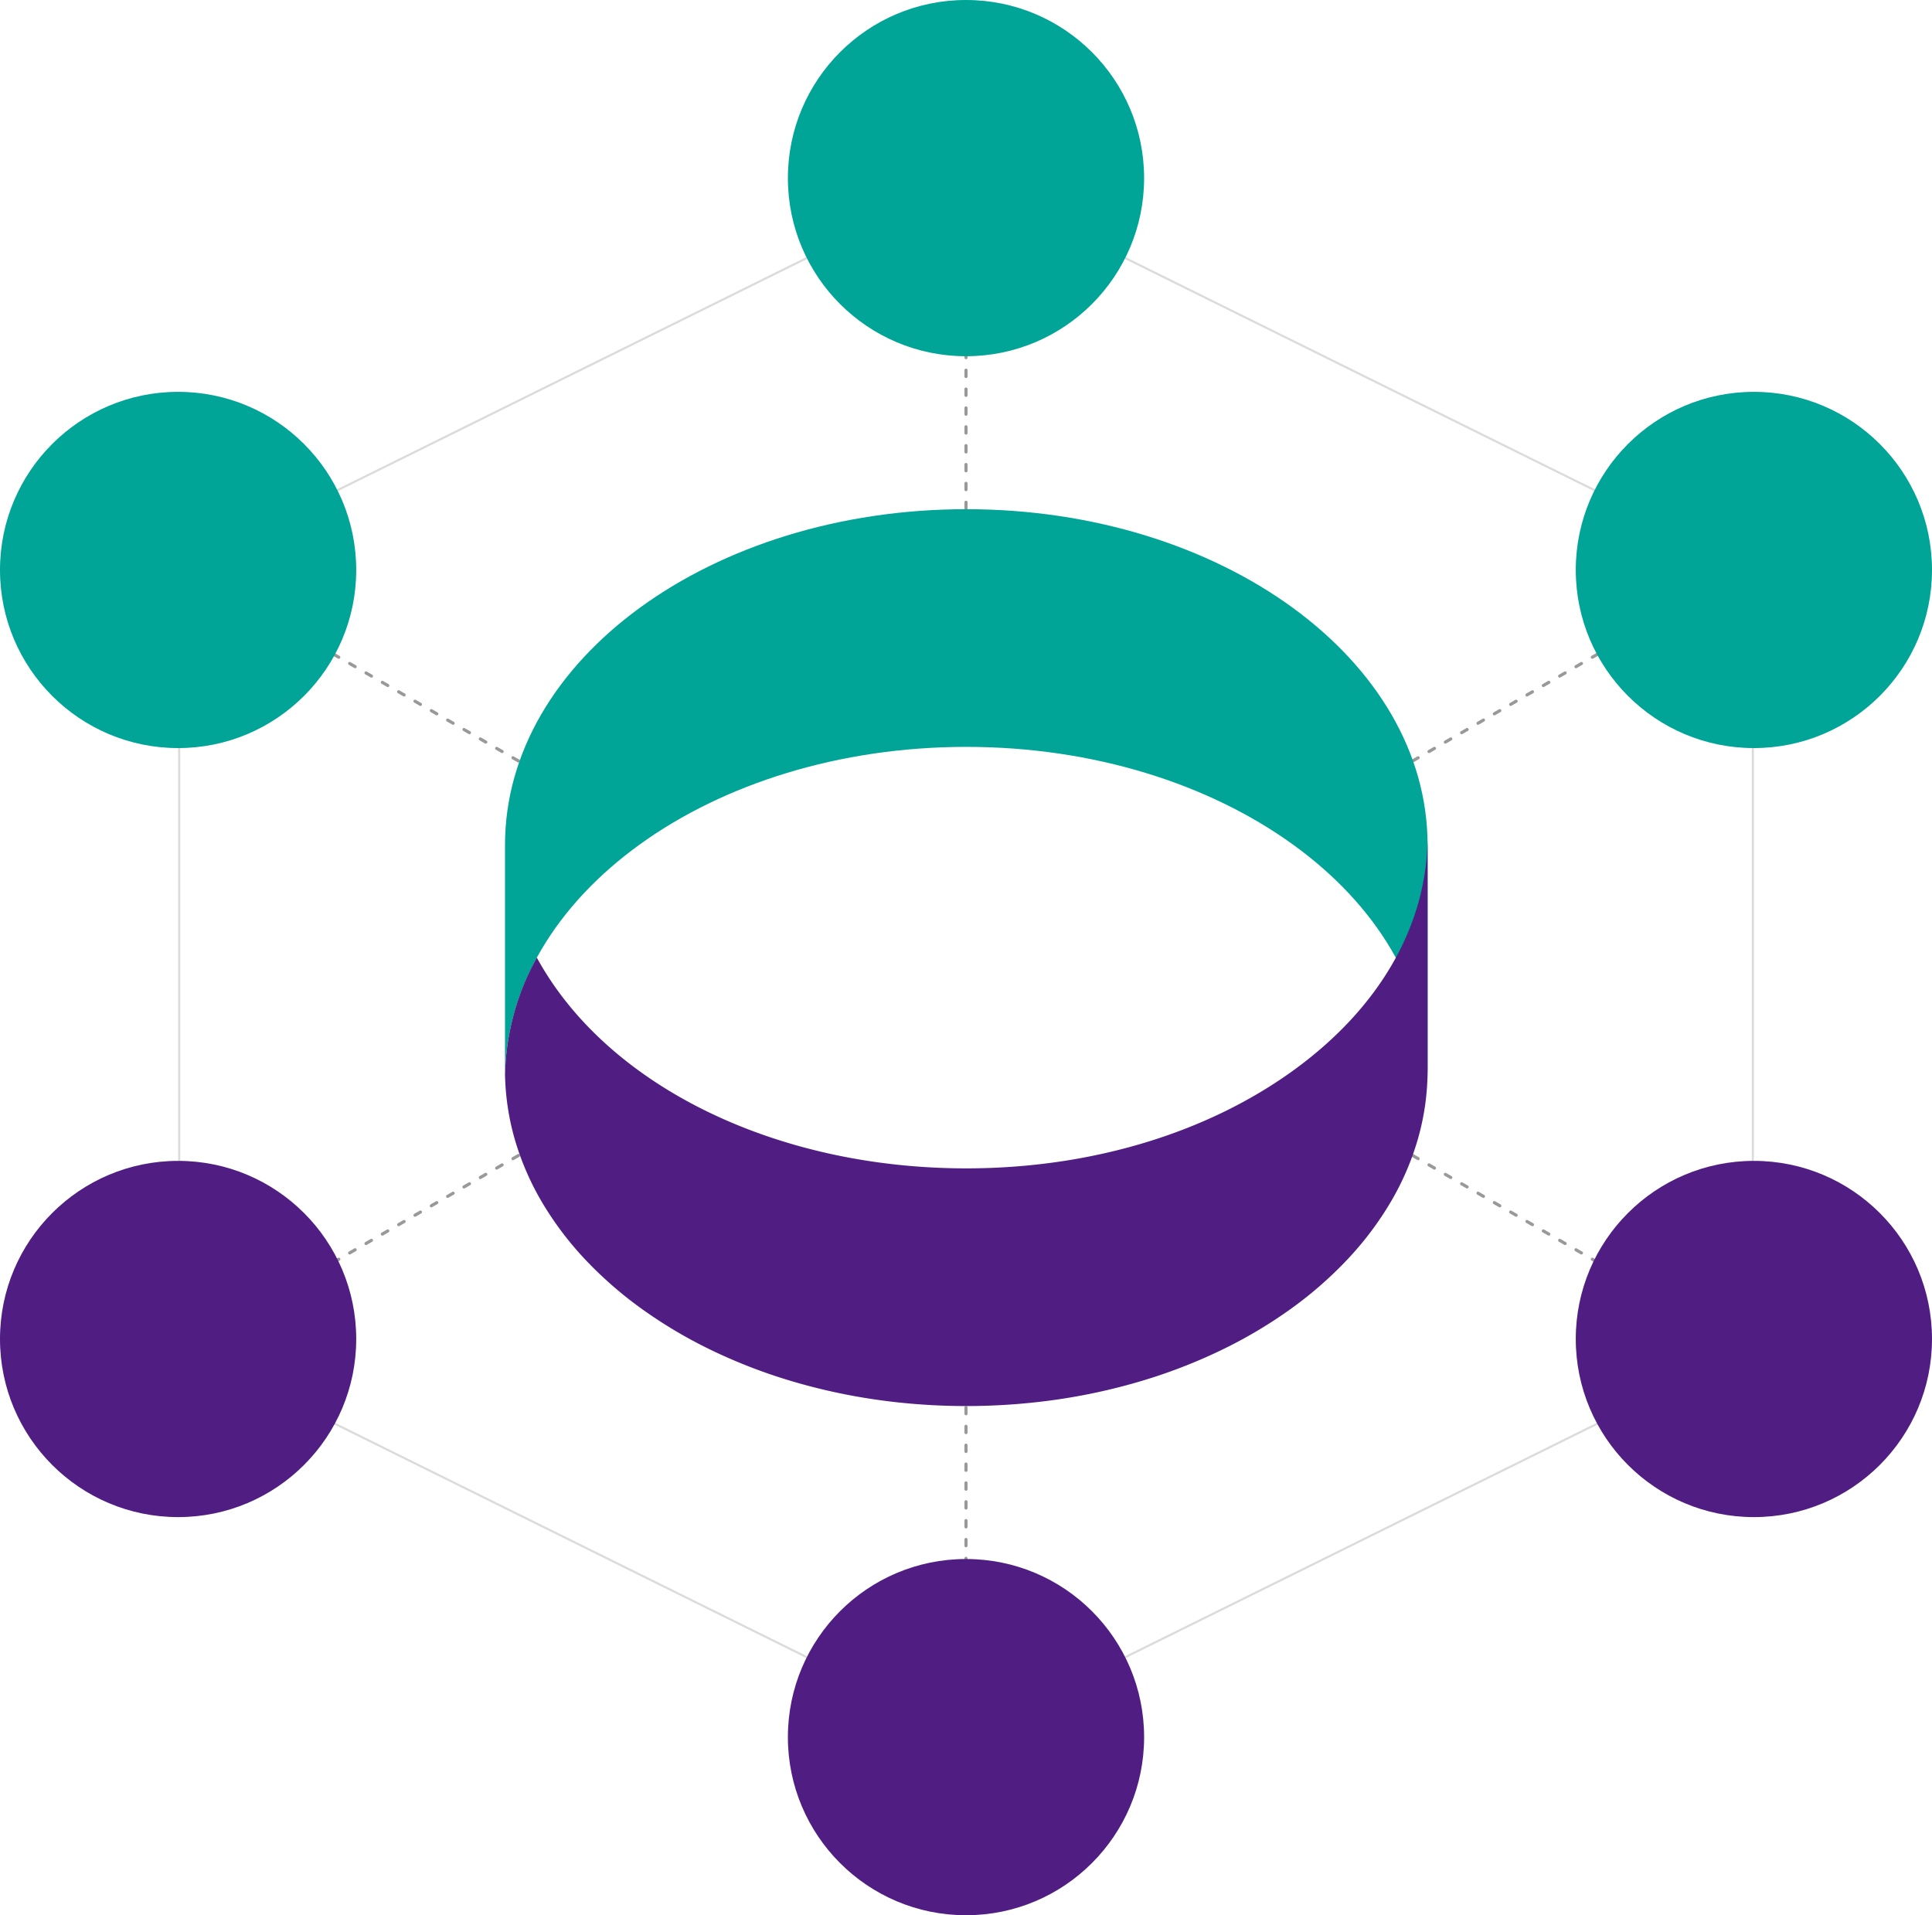 <svg xmlns="http://www.w3.org/2000/svg" width="922" height="914" viewBox="0 0 922 914">
  <g id="img_diagram_skc" data-name="img/diagram/skc" transform="translate(-499 -3194)">
    <g id="line_polygon" data-name="line/polygon" transform="translate(584 4023) rotate(-90)" fill="none">
      <path d="M558,0,744,376,558,752H186L0,376,186,0Z" stroke="none"/>
      <path d="M 186.621 1 L 1.116 376 L 186.621 751 L 557.379 751 L 742.884 376 L 557.379 1 L 186.621 1 M 186 0 L 558 0 L 744 376 L 558 752 L 186 752 L 0 376 L 186 0 Z" stroke="none" fill="#dbdbdb"/>
    </g>
    <path id="line_dash" data-name="line/dash" d="M175.327,178H19" transform="translate(782 3456) rotate(-90)" fill="none" stroke="#999" stroke-linecap="round" stroke-width="1.5" stroke-dasharray="3 6"/>
    <path id="line_dash-2" data-name="line/dash" d="M175.327,178H19" transform="translate(782 4041) rotate(-90)" fill="none" stroke="#999" stroke-linecap="round" stroke-width="1.5" stroke-dasharray="3 6"/>
    <path id="line_dash-3" data-name="line/dash" d="M175.579,178H19" transform="translate(1036.036 3430.779) rotate(-30)" fill="none" stroke="#999" stroke-linecap="round" stroke-width="1.5" stroke-dasharray="3 6"/>
    <path id="line_dash-4" data-name="line/dash" d="M156.579,0H0" transform="translate(778.092 3575.432) rotate(-150)" fill="none" stroke="#999" stroke-linecap="round" stroke-width="1.5" stroke-dasharray="3 6"/>
    <path id="line_dash-5" data-name="line/dash" d="M156.579,0H0" transform="translate(1141.49 3727.142) rotate(30)" fill="none" stroke="#999" stroke-linecap="round" stroke-width="1.5" stroke-dasharray="3 6"/>
    <path id="line_dash-6" data-name="line/dash" d="M156.579,0H0" transform="translate(778.092 3727.143) rotate(150)" fill="none" stroke="#999" stroke-linecap="round" stroke-width="1.5" stroke-dasharray="3 6"/>
    <circle id="circle_501D83" data-name="circle/501D83" cx="85" cy="85" r="85" transform="translate(669 3748) rotate(90)" fill="#501d83"/>
    <circle id="circle_501D83-2" data-name="circle/501D83" cx="85" cy="85" r="85" transform="translate(1045 3938) rotate(90)" fill="#501d83"/>
    <circle id="circle_501D83-3" data-name="circle/501D83" cx="85" cy="85" r="85" transform="translate(1421 3748) rotate(90)" fill="#501d83"/>
    <circle id="circle_00A597" data-name="circle/00A597" cx="85" cy="85" r="85" transform="translate(1421 3381) rotate(90)" fill="#00a597"/>
    <circle id="circle_00A597-2" data-name="circle/00A597" cx="85" cy="85" r="85" transform="translate(1045 3194) rotate(90)" fill="#00a597"/>
    <circle id="circle_00A597-3" data-name="circle/00A597" cx="85" cy="85" r="85" transform="translate(669 3381) rotate(90)" fill="#00a597"/>
    <path id="img_loop_ilc" data-name="img/loop/ilc" d="M160.279,0H272C184.424,0,113.428,98.561,113.428,220.142s71,220.141,158.572,220.141H160.279C71.76,440.283,0,341.723,0,220.142S71.76,0,160.279,0" transform="translate(1180.283 3437) rotate(90)" fill="#00a597"/>
    <path id="img_loop_slc" data-name="img/loop/slc" d="M-9622.816,3824.271a302.136,302.136,0,0,1-44.018-3.2,282.387,282.387,0,0,1-41.029-9.195,255.578,255.578,0,0,1-37.18-14.555,222.809,222.809,0,0,1-32.465-19.288,187.483,187.483,0,0,1-26.886-23.39,155.21,155.21,0,0,1-20.442-26.864,131.057,131.057,0,0,1-13.137-29.709,119.57,119.57,0,0,1-4.967-31.924,120.316,120.316,0,0,1,15.172-55.872c33.352,61.095,113.8,100.572,204.951,100.572,58.8,0,114.085-16.494,155.663-46.445s64.479-69.77,64.479-112.126v111.72a119.39,119.39,0,0,1-4.473,32.3,130.107,130.107,0,0,1-12.827,30.086,153.82,153.82,0,0,1-20.3,27.226,186.234,186.234,0,0,1-26.881,23.721,221.813,221.813,0,0,1-32.581,19.572,254.929,254.929,0,0,1-37.395,14.778,282.079,282.079,0,0,1-41.322,9.339A302.1,302.1,0,0,1-9622.816,3824.271Zm-220.141-268.4h0v-3.108c0,.533.01,1.082.02,1.631C-9842.948,3554.9-9842.954,3555.392-9842.957,3555.876Z" transform="translate(10582.958 40.729)" fill="#501d83" stroke="rgba(0,0,0,0)" stroke-width="1"/>
  </g>
</svg>
